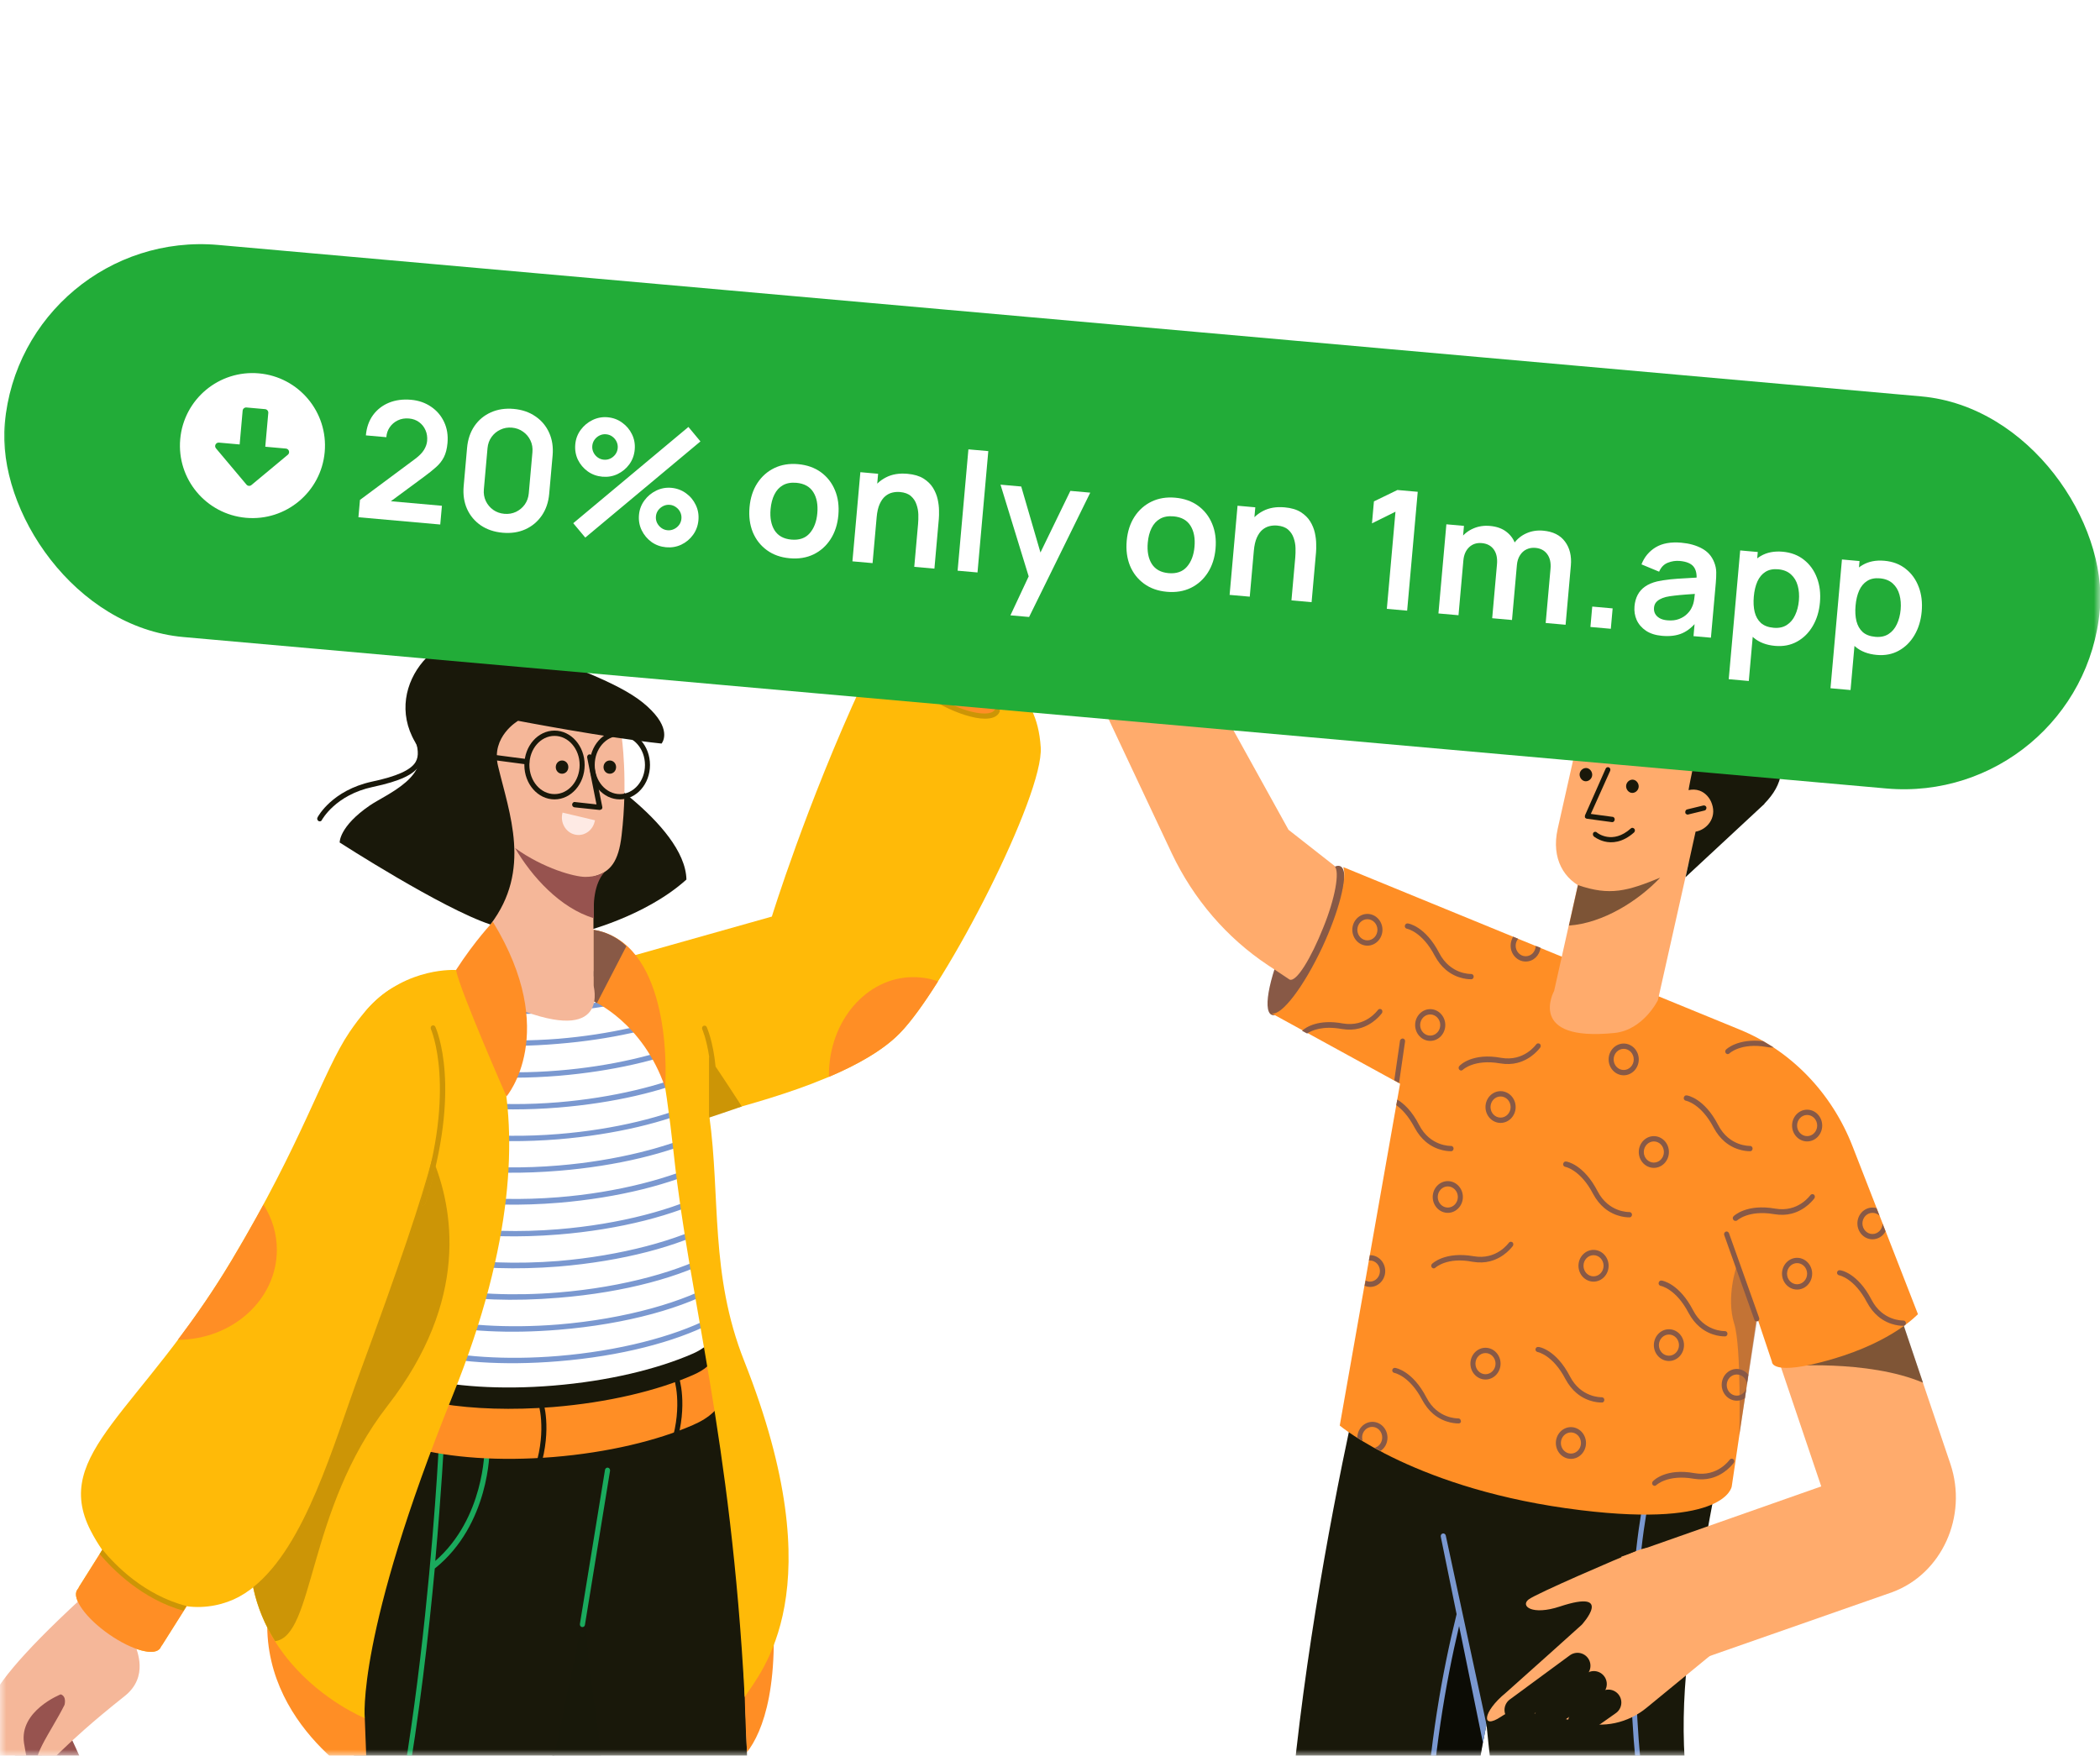 <svg width="171" height="143" viewBox="0 0 171 143" fill="none" xmlns="http://www.w3.org/2000/svg">
<mask id="mask0_10727_48057" style="mask-type:alpha" maskUnits="userSpaceOnUse" x="0" y="0" width="171" height="143">
<rect width="171" height="143" fill="#C4C4C4"/>
</mask>
<g mask="url(#mask0_10727_48057)">
<path fill-rule="evenodd" clip-rule="evenodd" d="M41.141 111.347C41.141 111.347 45.315 142.461 46.051 154.893C46.645 165.214 37.539 182.624 36.68 199.84C36.107 211.346 36.701 221.689 36.701 221.689L46.768 223.133C46.768 223.133 58.451 181.676 60.211 163.835C62.605 139.703 57.96 108.438 57.96 108.438L41.141 111.347Z" fill="#19180A"/>
<path fill-rule="evenodd" clip-rule="evenodd" d="M48.937 122.702L44.844 141.448L46.072 156.531C46.072 156.531 49.121 154.614 49.142 147.912C49.182 137.268 46.175 134.532 48.937 122.702Z" fill="#19180A" fill-opacity="0.5"/>
<path fill-rule="evenodd" clip-rule="evenodd" d="M31.135 106.758C31.135 106.758 29.601 138.13 28.066 150.498C26.797 160.754 15.523 178.272 12.413 194.346C10.551 203.956 9.344 214.816 9.344 214.816L18.961 218.263C18.961 218.263 35.391 179.285 40.343 162.133C47.054 138.906 51.74 107.253 51.74 107.253L31.135 106.758Z" fill="#19180A"/>
<path fill-rule="evenodd" clip-rule="evenodd" d="M47.63 132.352C47.61 132.458 47.528 132.522 47.426 132.522C47.405 132.522 47.405 132.522 47.385 132.522C47.282 132.501 47.201 132.394 47.221 132.267L49.266 119.711C49.286 119.605 49.388 119.519 49.511 119.541C49.613 119.562 49.695 119.668 49.675 119.796L47.63 132.352ZM35.404 127.755C34.422 138.353 32.357 154.505 28.35 163.825C16.43 191.596 12.811 215.707 12.791 215.92C12.77 216.026 12.688 216.112 12.586 216.112H12.566C12.463 216.09 12.382 215.984 12.382 215.877C12.402 215.665 16 191.511 27.982 163.655C34.238 149.057 35.751 117.604 35.751 117.285C35.751 117.157 35.853 117.072 35.956 117.072C36.078 117.072 36.16 117.179 36.16 117.285C36.16 117.391 35.956 121.392 35.444 127.138C39.452 123.648 39.452 118.072 39.452 118.03C39.452 117.902 39.533 117.817 39.656 117.817C39.758 117.817 39.861 117.902 39.861 118.03C39.881 118.115 39.881 124.18 35.404 127.755Z" fill="#1AAA5D"/>
<path fill-rule="evenodd" clip-rule="evenodd" d="M56.428 116.066C53.522 117.338 49.511 118.307 45.051 118.674C36.232 119.385 29.091 117.467 29.091 114.386C29.091 113.653 29.48 112.942 30.196 112.253C32.528 114.149 38.299 115.14 45.051 114.601C49.511 114.235 53.542 113.265 56.428 111.994C58.576 111.046 58.105 110.163 57.737 109.128C58.658 109.775 59.149 110.593 59.149 111.52C59.169 113.028 59.272 114.838 56.428 116.066Z" fill="#FF8E25"/>
<path d="M54.851 117.769C54.831 117.769 54.81 117.769 54.79 117.769C54.688 117.726 54.626 117.618 54.667 117.489C55.608 114.429 54.892 112.274 54.872 112.253C54.831 112.145 54.892 112.016 54.995 111.973C55.097 111.93 55.22 111.994 55.261 112.102C55.301 112.188 56.038 114.408 55.056 117.618C55.015 117.704 54.933 117.769 54.851 117.769Z" fill="#19180A"/>
<path d="M43.782 119.709C43.762 119.709 43.741 119.709 43.721 119.709C43.619 119.666 43.557 119.558 43.598 119.429C44.539 116.369 43.823 114.214 43.803 114.193C43.762 114.085 43.823 113.956 43.925 113.913C44.028 113.87 44.151 113.934 44.191 114.042C44.232 114.128 44.969 116.347 43.987 119.558C43.946 119.644 43.864 119.709 43.782 119.709Z" fill="#19180A"/>
<path fill-rule="evenodd" clip-rule="evenodd" d="M56.427 110.248C53.521 111.52 49.511 112.489 45.05 112.856C36.456 113.567 29.438 111.735 29.11 108.783L28.681 108.805L35.024 79.609C35.024 79.609 39.423 78.575 43.618 78.1C48.917 77.497 55.895 78.962 55.895 78.962L58.964 106.758C58.964 106.758 58.943 109.15 56.427 110.248Z" fill="white"/>
<path fill-rule="evenodd" clip-rule="evenodd" d="M45.46 107.878C50.923 107.426 55.855 106.025 58.699 104.28L58.76 104.754C55.855 106.499 51.046 107.856 45.48 108.309C37.398 108.977 30.891 107.469 29.561 104.84L29.745 104.021C30.114 106.801 37.153 108.546 45.46 107.878ZM29.295 106.391L29.705 106.348C29.705 109.279 36.928 111.153 45.46 110.442C50.371 110.033 54.831 108.869 57.758 107.382C57.798 107.533 57.86 107.663 57.901 107.792C54.954 109.3 50.514 110.464 45.46 110.873C36.395 111.627 29.295 109.645 29.295 106.391ZM58.965 106.693V106.758H58.842C58.883 106.758 58.924 106.714 58.965 106.693ZM29.971 102.858L30.093 102.297C31.689 104.56 38.073 105.874 45.46 105.271C50.76 104.84 55.548 103.504 58.433 101.845L58.494 102.319C55.568 103.978 50.882 105.271 45.48 105.702C38.053 106.327 31.955 105.12 29.971 102.858ZM30.441 100.724L30.544 100.229C32.672 102.168 38.646 103.245 45.46 102.707C50.596 102.276 55.261 101.005 58.146 99.432L58.208 99.906C55.282 101.5 50.698 102.728 45.46 103.159C38.565 103.698 32.794 102.685 30.441 100.724ZM30.932 98.505L31.035 98.031C33.49 99.733 39.117 100.638 45.46 100.121C50.453 99.712 54.975 98.505 57.88 96.975L57.942 97.449C54.995 98.958 50.535 100.143 45.46 100.552C38.994 101.069 33.531 100.207 30.932 98.505ZM31.423 96.2L31.526 95.725C34.186 97.234 39.506 97.988 45.46 97.514C50.289 97.126 54.688 95.963 57.614 94.519L57.676 94.993C54.729 96.437 50.391 97.557 45.48 97.966C39.383 98.462 34.186 97.729 31.423 96.2ZM31.935 93.873L32.037 93.42C34.84 94.756 39.874 95.402 45.48 94.928C50.166 94.54 54.443 93.442 57.369 92.062L57.43 92.537C54.504 93.916 50.269 94.971 45.501 95.359C39.731 95.833 34.8 95.23 31.935 93.873ZM32.446 91.524L32.549 91.071C35.434 92.235 40.201 92.795 45.48 92.364C50.023 91.998 54.177 90.964 57.082 89.628L57.123 90.08C54.197 91.416 50.084 92.407 45.46 92.795C40.058 93.226 35.352 92.709 32.446 91.524ZM32.958 89.132L33.06 88.68C35.966 89.714 40.488 90.188 45.46 89.779C49.859 89.412 53.911 88.421 56.796 87.15L56.857 87.624C53.952 88.895 49.962 89.843 45.46 90.21C40.365 90.619 35.904 90.166 32.958 89.132ZM33.49 86.719L33.592 86.266C36.498 87.171 40.795 87.581 45.48 87.193C49.736 86.848 53.686 85.9 56.55 84.694L56.591 85.146C53.706 86.353 49.818 87.258 45.48 87.624C40.672 88.012 36.416 87.645 33.49 86.719ZM34.002 84.284L34.104 83.832C36.989 84.629 41.04 84.952 45.46 84.607C49.593 84.263 53.399 83.379 56.264 82.216L56.305 82.668C53.461 83.81 49.675 84.672 45.46 85.017C40.938 85.405 36.907 85.103 34.002 84.284ZM34.533 81.849L34.636 81.397C37.48 82.086 41.306 82.366 45.46 82.022C49.45 81.698 53.174 80.858 55.977 79.738L56.018 80.19C53.194 81.289 49.532 82.108 45.44 82.431C41.224 82.797 37.398 82.539 34.533 81.849ZM52.13 78.359C52.54 78.402 52.928 78.466 53.276 78.51C50.964 79.156 48.304 79.608 45.46 79.845C41.716 80.147 38.298 79.996 35.597 79.479C35.904 79.415 36.334 79.328 36.846 79.221C39.342 79.587 42.309 79.673 45.46 79.415C47.834 79.242 50.084 78.854 52.13 78.359Z" fill="#7A98D0"/>
<path fill-rule="evenodd" clip-rule="evenodd" d="M80.183 50.392C82.189 51.447 83.519 52.913 83.171 53.645C82.823 54.378 80.92 54.119 78.915 53.064C76.909 52.008 75.579 50.543 75.927 49.81C76.275 49.077 78.178 49.336 80.183 50.392Z" fill="#885946"/>
<path fill-rule="evenodd" clip-rule="evenodd" d="M79.999 50.349C81.41 51.103 82.352 52.115 82.106 52.654C81.861 53.171 80.51 52.999 79.098 52.245C77.686 51.49 76.745 50.478 76.991 49.939C77.236 49.422 78.587 49.616 79.999 50.349Z" fill="#F5B799"/>
<path fill-rule="evenodd" clip-rule="evenodd" d="M60.826 142.72C60.581 138.562 60.56 133.132 60.396 130.245C60.499 124.621 62.095 123.22 62.668 128.155C63.732 137.161 62.095 141.083 60.826 142.72Z" fill="#FF8E25"/>
<path fill-rule="evenodd" clip-rule="evenodd" d="M73.287 84.135C69.501 88.035 60.068 90.125 57.756 90.879C58.677 97.516 57.797 103.786 60.6 110.853C68.028 129.599 61.91 136.214 60.641 138.218C59.495 116.8 56.181 106.178 54.871 94.047C53.398 80.494 51.393 77.886 51.393 77.886L62.851 74.654C62.851 74.654 65.654 65.562 70.217 55.693C71.916 52.03 75.026 52.332 79.016 54.185C81.185 55.197 84.418 55.865 84.745 60.864C85.011 64.743 77.052 80.278 73.287 84.135Z" fill="#FFBA08"/>
<path fill-rule="evenodd" clip-rule="evenodd" d="M60.396 90.124C59.229 90.534 58.247 90.857 57.736 91.029C57.736 88.422 57.736 86.074 57.736 86.074L57.756 86.117C57.531 84.608 57.183 83.833 57.183 83.833C57.142 83.725 57.183 83.596 57.285 83.553C57.388 83.51 57.511 83.553 57.551 83.66C57.572 83.725 58.063 84.781 58.268 86.871C58.268 86.849 60.416 90.103 60.396 90.124Z" fill="#FFBA08"/>
<path fill-rule="evenodd" clip-rule="evenodd" d="M60.396 90.124C59.229 90.534 58.247 90.857 57.736 91.029C57.736 88.422 57.736 86.074 57.736 86.074L57.756 86.117C57.531 84.608 57.183 83.833 57.183 83.833C57.142 83.725 57.183 83.596 57.285 83.553C57.388 83.51 57.511 83.553 57.551 83.66C57.572 83.725 58.063 84.781 58.268 86.871C58.268 86.849 60.416 90.103 60.396 90.124Z" fill="black" fill-opacity="0.2"/>
<path fill-rule="evenodd" clip-rule="evenodd" d="M48.324 75.731V81.549C48.324 81.549 52.334 83.272 54.155 88.551C54.319 86.504 54.36 76.701 48.324 75.731Z" fill="#FF8E25"/>
<path fill-rule="evenodd" clip-rule="evenodd" d="M48.61 81.699C48.426 81.592 48.324 81.549 48.324 81.549V75.731C49.408 75.903 50.288 76.377 51.004 77.067L48.61 81.699Z" fill="#885946"/>
<path fill-rule="evenodd" clip-rule="evenodd" d="M81.144 57.89C80.796 58.623 78.893 58.364 76.888 57.308C74.883 56.253 73.553 54.787 73.9 54.055L75.926 49.81C75.906 50.586 77.215 51.9 79.016 52.848C80.817 53.796 82.597 54.12 83.17 53.645L81.144 57.89Z" fill="#FF8E25"/>
<path fill-rule="evenodd" clip-rule="evenodd" d="M76.378 79.932C75.232 81.764 74.148 83.251 73.288 84.134C71.917 85.556 69.769 86.741 67.498 87.711C67.498 87.668 67.498 87.603 67.498 87.56C67.498 83.164 70.567 79.588 74.352 79.588C75.069 79.588 75.744 79.695 76.378 79.932Z" fill="#FF8E25"/>
<path fill-rule="evenodd" clip-rule="evenodd" d="M81.389 57.998C81.205 58.385 80.775 58.536 80.203 58.536C79.282 58.536 77.993 58.105 76.847 57.524C75.005 56.554 73.287 54.981 73.757 53.968C73.798 53.861 73.921 53.818 74.023 53.882C74.125 53.925 74.166 54.054 74.105 54.162C73.839 54.701 74.964 56.058 77.01 57.136C79.036 58.213 80.735 58.342 81.001 57.804C81.041 57.696 81.164 57.653 81.267 57.718C81.41 57.761 81.451 57.89 81.389 57.998Z" fill="#FFBA08"/>
<path fill-rule="evenodd" clip-rule="evenodd" d="M81.389 57.998C81.205 58.385 80.775 58.536 80.203 58.536C79.282 58.536 77.993 58.105 76.847 57.524C75.005 56.554 73.287 54.981 73.757 53.968C73.798 53.861 73.921 53.818 74.023 53.882C74.125 53.925 74.166 54.054 74.105 54.162C73.839 54.701 74.964 56.058 77.01 57.136C79.036 58.213 80.735 58.342 81.001 57.804C81.041 57.696 81.164 57.653 81.267 57.718C81.41 57.761 81.451 57.89 81.389 57.998Z" fill="black" fill-opacity="0.2"/>
<path fill-rule="evenodd" clip-rule="evenodd" d="M85.973 42.247C87.242 48.776 83.416 51.62 81.84 52.697C81.308 53.387 80.367 51.555 79.303 51.06C79.262 51.038 79.221 51.017 79.16 51.017C78.464 50.78 76.95 50.047 76.95 50.047C76.929 50.004 77.277 49.358 77.502 48.776C77.359 48.603 76.725 47.634 76.193 45.264C75.497 42.204 75.538 38.735 75.784 37.787C76.377 35.438 77.482 40.997 78.075 42.01C78.198 42.226 78.505 42.096 78.464 41.859L76.622 31.668C76.541 31.344 76.745 31.021 77.052 30.935C77.359 30.849 77.666 31.064 77.748 31.387L79.651 38.994C79.651 38.994 79.692 39.166 79.855 39.144C80.04 39.101 79.978 38.929 79.978 38.929L78.218 29.965C78.137 29.642 78.341 29.319 78.648 29.233C78.955 29.147 79.262 29.362 79.344 29.685L81.37 37.701C81.39 37.765 81.451 37.83 81.533 37.809C81.615 37.787 81.656 37.722 81.635 37.636L80.551 30.009C80.49 29.685 80.694 29.362 81.001 29.297C81.308 29.233 81.615 29.448 81.676 29.771L83.252 37.809C83.313 38.045 83.518 38.218 83.62 37.981C83.211 34.964 82.843 32.249 82.843 32.249C82.781 31.926 82.986 31.603 83.293 31.538C83.6 31.474 83.907 31.689 83.968 32.012L85.973 42.247Z" fill="#F5B799"/>
<path d="M81.328 50.521C81.267 50.521 81.185 50.478 81.165 50.413C81.103 50.306 81.144 50.176 81.226 50.112C81.737 49.789 82.044 49.315 82.167 48.69C82.556 46.535 80.407 43.368 80.387 43.325C80.326 43.238 80.346 43.088 80.428 43.023C80.51 42.958 80.632 42.98 80.714 43.066C80.817 43.195 83.006 46.427 82.576 48.776C82.433 49.508 82.065 50.09 81.451 50.478C81.39 50.521 81.369 50.521 81.328 50.521Z" fill="#97534F"/>
<path fill-rule="evenodd" clip-rule="evenodd" d="M79.999 50.349C81.41 51.103 82.352 52.115 82.106 52.654C81.861 53.171 80.51 52.999 79.098 52.245C77.686 51.49 76.745 50.478 76.991 49.939C77.236 49.422 78.587 49.616 79.999 50.349Z" fill="#F5B799"/>
<path fill-rule="evenodd" clip-rule="evenodd" d="M47.096 61.941C47.096 61.941 55.793 67.07 55.895 71.638C52.478 74.719 47.301 75.947 47.301 75.947L47.096 61.941Z" fill="#19180A"/>
<path fill-rule="evenodd" clip-rule="evenodd" d="M50.616 68.039C50.37 70.172 49.716 71.034 48.324 71.4V80.256C48.324 80.256 49.654 84.867 42.8 82.411C40.549 81.614 39.935 78.963 39.935 78.963V67.414C38.584 65.949 37.582 64.117 37.48 61.941C37.439 61.015 39.505 61.101 39.73 60.002C41.511 51.189 49.654 57.287 50.616 59.959C50.616 59.959 51.148 63.557 50.616 68.039Z" fill="#F5B799"/>
<path fill-rule="evenodd" clip-rule="evenodd" d="M41.942 69.074C44.275 70.754 46.812 71.422 47.651 71.422C48.531 71.422 48.961 71.164 49.227 71.034C48.367 71.969 48.285 73.626 48.367 74.79C45.605 73.971 43.272 71.358 41.942 69.074Z" fill="#97534F"/>
<path fill-rule="evenodd" clip-rule="evenodd" d="M53.87 60.562C49.369 60.088 42.187 58.709 42.187 58.709C42.187 58.709 39.977 59.98 40.55 62.372C41.471 66.251 43.312 70.862 39.936 75.3C36.008 74.007 27.659 68.621 27.659 68.621C27.659 68.621 27.598 67.328 30.114 65.604C31.424 64.699 35.394 63.169 33.798 60.433C31.056 55.736 36.069 50.392 40.55 52.03C48.489 54.917 51.354 56.123 53.032 57.847C54.73 59.571 53.87 60.562 53.87 60.562Z" fill="#19180A"/>
<path d="M26.042 66.897C26.001 66.897 25.98 66.897 25.94 66.875C25.837 66.811 25.796 66.681 25.858 66.574C25.899 66.488 27.044 64.376 30.277 63.665C32.324 63.234 33.449 62.717 33.838 62.071C34.145 61.553 34.022 60.95 33.797 60.067C33.776 59.959 33.838 59.83 33.94 59.808C34.042 59.786 34.165 59.851 34.186 59.959C34.39 60.756 34.595 61.596 34.186 62.307C33.715 63.083 32.59 63.622 30.359 64.096C27.311 64.742 26.226 66.768 26.206 66.789C26.185 66.854 26.124 66.897 26.042 66.897Z" fill="#19180A"/>
<path fill-rule="evenodd" clip-rule="evenodd" d="M48.447 66.811C48.447 66.832 48.447 66.875 48.427 66.897C48.263 67.673 47.526 68.147 46.81 67.974C46.074 67.802 45.623 67.026 45.787 66.272C45.787 66.251 45.808 66.207 45.808 66.186L48.447 66.811Z" fill="#FEEAE4"/>
<path d="M42.903 62.264L38.176 61.639C38.074 61.618 37.992 61.51 37.992 61.402C38.013 61.295 38.115 61.209 38.217 61.209L42.923 61.833C43.026 61.855 43.108 61.963 43.108 62.07C43.108 62.2 43.005 62.264 42.903 62.264Z" fill="#19180A"/>
<path d="M45.153 65.109C43.802 65.109 42.697 63.859 42.697 62.307C42.697 60.756 43.802 59.506 45.153 59.506C46.503 59.506 47.608 60.756 47.608 62.307C47.608 63.859 46.503 65.109 45.153 65.109ZM45.153 59.937C44.027 59.937 43.107 60.993 43.107 62.307C43.107 63.622 44.027 64.678 45.153 64.678C46.278 64.678 47.199 63.622 47.199 62.307C47.199 60.993 46.278 59.937 45.153 59.937Z" fill="#19180A"/>
<path d="M50.473 65.109C49.122 65.109 48.017 63.859 48.017 62.307C48.017 60.756 49.122 59.506 50.473 59.506C51.823 59.506 52.928 60.756 52.928 62.307C52.928 63.859 51.823 65.109 50.473 65.109ZM50.473 59.937C49.347 59.937 48.427 60.993 48.427 62.307C48.427 63.622 49.347 64.678 50.473 64.678C51.598 64.678 52.519 63.622 52.519 62.307C52.519 60.993 51.598 59.937 50.473 59.937Z" fill="#19180A"/>
<path d="M48.837 65.971C48.817 65.971 48.817 65.949 48.837 65.971L46.771 65.755C46.668 65.734 46.586 65.647 46.586 65.518C46.607 65.41 46.689 65.303 46.812 65.324L48.571 65.518L47.814 61.704C47.794 61.597 47.855 61.467 47.978 61.446C48.08 61.424 48.203 61.489 48.223 61.618L49.042 65.712C49.062 65.777 49.042 65.841 49.001 65.906C48.94 65.928 48.878 65.971 48.837 65.971Z" fill="#19180A"/>
<path fill-rule="evenodd" clip-rule="evenodd" d="M45.767 61.941C46.054 61.941 46.279 62.178 46.279 62.48C46.279 62.782 46.054 63.019 45.767 63.019C45.481 63.019 45.256 62.782 45.256 62.48C45.256 62.178 45.481 61.941 45.767 61.941Z" fill="#19180A"/>
<path fill-rule="evenodd" clip-rule="evenodd" d="M49.655 61.941C49.942 61.941 50.167 62.178 50.167 62.48C50.167 62.782 49.942 63.019 49.655 63.019C49.369 63.019 49.144 62.782 49.144 62.48C49.144 62.178 49.369 61.941 49.655 61.941Z" fill="#19180A"/>
<path fill-rule="evenodd" clip-rule="evenodd" d="M29.703 139.941L29.908 145.328C29.908 145.328 20.393 140.092 21.928 130.245C23.463 120.398 29.703 139.941 29.703 139.941Z" fill="#FF8E25"/>
<path fill-rule="evenodd" clip-rule="evenodd" d="M29.253 111.887C26.962 118.136 24.506 127.315 19.473 130.051C18.327 130.676 16.772 131.042 15.196 130.827L13.17 134.037L13.129 133.994C13.109 134.081 13.088 134.167 13.048 134.231C12.618 134.921 10.756 134.425 8.873 133.111C7.011 131.818 5.845 130.202 6.275 129.513C6.316 129.448 6.377 129.383 6.438 129.34L6.398 129.297L8.321 126.237C7.994 125.763 7.666 125.225 7.38 124.665C4.147 118.351 11.452 115.055 18.838 102.687C24.67 92.948 26.286 87.281 28.455 84.07C32.016 78.813 34.328 80.149 34.328 80.149C34.983 93.292 40.425 81.571 29.253 111.887Z" fill="#FFBA08"/>
<path fill-rule="evenodd" clip-rule="evenodd" d="M2.796 141.018C3.533 143.561 3.901 144.337 4.576 146.534C4.74 147.073 4.801 147.525 4.801 147.892C4.801 148.301 4.269 148.452 4.085 148.086C2.653 145.392 -0.171 140.587 -0.171 140.587C-0.109 140.437 0.177 139.898 0.239 139.725C0.627 139.575 0.423 138.734 0.852 138.691C1.528 138.627 2.162 138.713 2.776 138.928C2.571 139.445 2.53 140.113 2.796 141.018Z" fill="#97534F"/>
<path fill-rule="evenodd" clip-rule="evenodd" d="M4.432 136.71C5.394 136.71 6.172 137.528 6.172 138.541C6.172 139.554 5.394 140.372 4.432 140.372C3.471 140.372 2.693 139.554 2.693 138.541C2.693 137.528 3.471 136.71 4.432 136.71Z" fill="#97534F"/>
<path fill-rule="evenodd" clip-rule="evenodd" d="M3.86 139.661C4.597 142.203 4.965 142.979 5.641 145.177C5.804 145.716 5.866 146.146 5.866 146.513C5.866 146.944 5.334 147.073 5.149 146.707C3.635 143.841 0.484 138.152 0.484 138.152C0.546 138.002 0.607 137.829 0.668 137.635C1.057 137.485 1.487 137.355 1.916 137.312C2.592 137.248 3.226 137.334 3.84 137.549C3.656 138.088 3.615 138.756 3.86 139.661Z" fill="#97534F"/>
<path fill-rule="evenodd" clip-rule="evenodd" d="M4.433 138.454C5.435 140.911 5.865 141.622 6.786 143.733C7.011 144.25 7.113 144.681 7.154 145.026C7.195 145.435 6.683 145.651 6.458 145.306C4.658 142.634 0.934 137.355 0.934 137.355C0.975 137.183 1.015 137.011 1.077 136.817C1.445 136.623 1.854 136.45 2.284 136.364C2.939 136.213 3.594 136.235 4.228 136.364C4.044 136.924 4.085 137.592 4.433 138.454Z" fill="#97534F"/>
<path fill-rule="evenodd" clip-rule="evenodd" d="M10.142 138.153C4.761 142.419 4.003 143.884 3.451 143.841C2.08 143.755 4.188 141.019 5.252 138.864C5.252 138.864 5.456 138.175 4.945 138.002C4.945 138.002 1.548 139.338 1.957 141.988C2.387 144.617 2.755 145.393 3.246 147.655C3.369 148.194 3.39 148.646 3.349 149.013C3.328 149.422 2.776 149.53 2.612 149.142C1.875 147.375 0.77 144.876 -0.396 142.096C-1.317 139.92 -3.383 139.08 8.751 128.263C9.18 127.875 11.042 130.03 11.574 130.094C11.554 130.568 11.554 131.043 11.656 131.452C11.677 131.495 11.697 131.56 11.717 131.603C12.004 132.4 13.109 131.969 13.109 131.969C12.515 131.797 11.881 132.702 11.063 134.102C11.063 134.339 12.188 136.537 10.142 138.153Z" fill="#F5B799"/>
<path fill-rule="evenodd" clip-rule="evenodd" d="M37.131 79.007C37.131 79.007 47.055 88.423 36.865 113.655C28.987 133.155 29.703 139.942 29.703 139.942C29.703 139.942 16.239 134.512 21.518 119.688C28.414 100.274 26.02 86.269 30.112 81.959C33.202 78.727 37.131 79.007 37.131 79.007Z" fill="#FFBA08"/>
<path fill-rule="evenodd" clip-rule="evenodd" d="M31.545 114.515C24.976 122.983 25.611 133.261 22.398 133.671C21.621 132.421 20.966 130.956 20.618 129.275C24.895 125.871 27.145 117.64 29.273 111.887C32.547 102.988 34.327 97.709 35.207 94.326C36.926 98.442 38.256 105.875 31.545 114.515Z" fill="#FFBA08"/>
<path fill-rule="evenodd" clip-rule="evenodd" d="M31.545 114.515C24.976 122.983 25.611 133.261 22.398 133.671C21.621 132.421 20.966 130.956 20.618 129.275C24.895 125.871 27.145 117.64 29.273 111.887C32.547 102.988 34.327 97.709 35.207 94.326C36.926 98.442 38.256 105.875 31.545 114.515Z" fill="black" fill-opacity="0.2"/>
<path fill-rule="evenodd" clip-rule="evenodd" d="M34.43 98.183C34.41 98.183 34.389 98.183 34.369 98.161C34.267 98.118 34.205 98.01 34.246 97.881C37.193 88.616 35.105 83.854 35.085 83.811C35.044 83.703 35.085 83.574 35.187 83.531C35.29 83.488 35.412 83.531 35.453 83.639C35.535 83.833 37.663 88.573 34.635 98.032C34.614 98.118 34.533 98.183 34.43 98.183Z" fill="#FFBA08"/>
<path fill-rule="evenodd" clip-rule="evenodd" d="M34.43 98.183C34.41 98.183 34.389 98.183 34.369 98.161C34.267 98.118 34.205 98.01 34.246 97.881C37.193 88.616 35.105 83.854 35.085 83.811C35.044 83.703 35.085 83.574 35.187 83.531C35.29 83.488 35.412 83.531 35.453 83.639C35.535 83.833 37.663 88.573 34.635 98.032C34.614 98.118 34.533 98.183 34.43 98.183Z" fill="black" fill-opacity="0.2"/>
<path fill-rule="evenodd" clip-rule="evenodd" d="M8.341 126.237C10.285 129.038 12.802 130.503 15.196 130.826L13.17 134.037C13.17 134.037 13.088 134.166 13.048 134.231C12.618 134.92 10.756 134.425 8.873 133.11C7.011 131.817 5.845 130.201 6.275 129.512C6.316 129.447 6.398 129.318 6.398 129.318L8.341 126.237Z" fill="#FF8E25"/>
<path fill-rule="evenodd" clip-rule="evenodd" d="M22.543 101.802C22.543 105.832 18.942 109.107 14.481 109.128C15.873 107.275 17.366 105.164 18.86 102.664C19.842 101.027 20.681 99.519 21.459 98.118C22.154 99.217 22.543 100.467 22.543 101.802Z" fill="#FF8E25"/>
<path fill-rule="evenodd" clip-rule="evenodd" d="M8.117 126.581L8.342 126.215C9.365 127.465 11.738 129.921 15.176 130.805L14.93 131.192C11.575 130.244 9.221 127.874 8.117 126.581Z" fill="#FFBA08"/>
<path fill-rule="evenodd" clip-rule="evenodd" d="M8.117 126.581L8.342 126.215C9.365 127.465 11.738 129.921 15.176 130.805L14.93 131.192C11.575 130.244 9.221 127.874 8.117 126.581Z" fill="black" fill-opacity="0.2"/>
<path fill-rule="evenodd" clip-rule="evenodd" d="M40.137 75.085C40.137 75.085 38.705 76.572 37.13 79.007C37.498 80.795 41.242 89.306 41.242 89.306C41.242 89.306 45.662 84.135 40.137 75.085Z" fill="#FF8E25"/>
<path fill-rule="evenodd" clip-rule="evenodd" d="M129.558 114.515C123.255 134.726 118.979 137.398 119.531 162.78C120.043 167.456 123.787 177.044 124.851 180.449C126.959 187.214 127.205 190.533 126.079 194.454C124.913 198.548 127.082 201.543 127.921 204.797C128.903 208.632 127.921 213.243 122.601 215.57C122.478 215.635 122.355 215.656 122.232 215.699C121.209 216.173 119.163 216.54 116.831 216.626C113.618 216.755 110.958 216.303 110.651 215.613C110.631 215.57 110.61 215.527 110.61 215.484C110.61 215.462 110.61 215.441 110.61 215.441C110.16 212.618 104.287 176.075 104.472 158.837C104.738 134.575 112.472 105.228 112.472 105.228L129.148 108.999C129.148 108.999 131.481 106.37 129.558 114.515Z" fill="#19180A"/>
<path fill-rule="evenodd" clip-rule="evenodd" d="M118.917 131.752L120.758 141.018C120.758 141.018 120.779 141.211 120.82 141.535C119.981 145.822 119.51 150.843 119.469 157.738C117.259 156.467 115.991 150.757 116.441 146.189C117.71 133.907 118.917 131.752 118.917 131.752Z" fill="black" fill-opacity="0.5"/>
<path fill-rule="evenodd" clip-rule="evenodd" d="M118.609 131.472L117.32 125.159C117.299 125.051 117.361 124.922 117.483 124.901C117.586 124.879 117.708 124.944 117.729 125.073L121.044 140.479C120.982 140.824 120.819 141.599 120.757 141.966L118.813 132.442C116.603 141.75 114.762 156.144 117.974 173.403C122.046 195.337 122.067 209.364 121.698 215.872C121.576 215.915 121.432 215.936 121.289 215.979C121.657 209.558 121.678 195.531 117.586 173.489C114.25 155.605 116.296 140.781 118.609 131.472Z" fill="#7A98D0"/>
<path fill-rule="evenodd" clip-rule="evenodd" d="M153.865 206.326C153.824 206.369 153.783 206.391 153.742 206.434C153.108 207.296 151.225 208.588 148.872 209.73C145.803 211.217 143.061 211.864 142.734 211.217L142.652 211.26C142.652 211.26 126.098 177.044 123.418 159.332C119.203 131.451 119.121 109.128 119.121 109.128L142.099 107.296C142.099 107.296 141.383 107.404 140.708 115.743C136.309 139.121 135.49 141.319 140.728 162.004C141.813 167.003 146.212 172.088 147.767 175.277C150.877 181.612 151.757 183.486 151.45 186.697C151.041 190.963 153.169 191.545 155.072 194.26C157.343 197.449 158.019 202.103 153.865 206.326Z" fill="#19180A"/>
<path fill-rule="evenodd" clip-rule="evenodd" d="M151.041 208.503C149.732 201.134 146.744 188.766 139.951 171.636C134.324 157.394 132.953 144.746 132.789 136.666C132.626 127.896 133.792 122.402 133.813 122.337C133.833 122.229 133.956 122.143 134.058 122.186C134.16 122.208 134.242 122.337 134.222 122.445C134.201 122.509 133.035 127.939 133.199 136.687C133.362 144.746 134.713 157.329 140.319 171.486C147.051 188.508 150.059 200.832 151.389 208.266C151.287 208.352 151.164 208.439 151.041 208.503Z" fill="#7A98D0"/>
<path fill-rule="evenodd" clip-rule="evenodd" d="M135.226 136.278L132.014 126.797L148.301 121.066L139.912 96.244L149.795 92.559L158.818 119.234C160.251 123.501 158.123 128.198 154.071 129.685L135.226 136.278Z" fill="#FFAB6C"/>
<path fill-rule="evenodd" clip-rule="evenodd" d="M156.587 112.619C152.065 110.701 145.333 111.283 145.333 111.283L154.255 105.681L156.587 112.619Z" fill="black" fill-opacity="0.5"/>
<path fill-rule="evenodd" clip-rule="evenodd" d="M122.621 137.872C124.279 136.407 128.801 132.334 128.801 132.334C128.801 132.334 131.522 129.361 127.021 130.848C124.749 131.602 123.767 130.805 124.483 130.266C125.2 129.749 131.604 126.991 133.302 126.301C135.021 125.612 136.454 126.452 136.454 126.452C136.454 126.452 141.589 132.938 140.403 133.907C137.865 135.997 135.656 137.807 134.1 139.079C132.566 140.35 130.561 140.781 128.678 140.242L123.235 139.229C122.908 139.423 122.499 139.639 122.212 139.833C120.596 140.91 120.698 139.445 122.621 137.872Z" fill="#FFAB6C"/>
<path d="M123.564 139.272L128.454 135.674" stroke="#19180A" stroke-width="2.109" stroke-miterlimit="10" stroke-linecap="round" stroke-linejoin="round"/>
<path d="M126.06 139.748L129.784 137.162" stroke="#19180A" stroke-width="2.109" stroke-miterlimit="10" stroke-linecap="round" stroke-linejoin="round"/>
<path d="M128.739 140.242L130.969 138.67" stroke="#19180A" stroke-width="2.109" stroke-miterlimit="10" stroke-linecap="round" stroke-linejoin="round"/>
<path fill-rule="evenodd" clip-rule="evenodd" d="M109.155 70.56C109.912 70.948 109.257 73.964 107.702 77.304C106.147 80.644 104.285 83.035 103.528 82.648C102.771 82.26 103.426 79.243 104.981 75.903C106.536 72.564 108.398 70.172 109.155 70.56Z" fill="#885946"/>
<path fill-rule="evenodd" clip-rule="evenodd" d="M149.199 110.701C144.186 112.167 144.288 110.917 144.288 110.917L143.06 107.254L141.014 121.065C141.014 121.065 140.584 124.448 128.737 123.005C115.376 121.389 109.094 116.11 109.094 116.11L114.005 88.271L103.549 82.54C104.347 82.755 106.147 80.406 107.682 77.131C109.032 74.222 109.708 71.551 109.38 70.624L141.648 83.854C145.823 85.556 149.158 89.004 150.856 93.378L156.176 107.038C156.156 107.038 154.212 109.236 149.199 110.701Z" fill="#FF8E25"/>
<path fill-rule="evenodd" clip-rule="evenodd" d="M152.391 105.853C153.291 107.598 154.928 107.555 154.989 107.555C155.091 107.555 155.194 107.641 155.194 107.77C155.194 107.878 155.112 107.986 155.01 107.986C154.948 107.986 153.884 108.029 152.923 107.21C152.595 106.93 152.288 106.564 152.022 106.068C150.999 104.108 149.771 103.87 149.751 103.87C149.649 103.849 149.567 103.741 149.587 103.633C149.608 103.526 149.71 103.44 149.812 103.461C149.874 103.44 151.265 103.677 152.391 105.853ZM148.38 91.675C148.38 92.386 147.828 92.968 147.152 92.968C146.477 92.968 145.925 92.386 145.925 91.675C145.925 90.964 146.477 90.382 147.152 90.382C147.828 90.382 148.38 90.964 148.38 91.675ZM147.152 90.813C146.702 90.813 146.334 91.201 146.334 91.675C146.334 92.149 146.702 92.537 147.152 92.537C147.603 92.537 147.971 92.149 147.971 91.675C147.971 91.201 147.603 90.813 147.152 90.813ZM111.344 77.023C110.669 77.023 110.117 76.441 110.117 75.73C110.117 75.019 110.669 74.437 111.344 74.437C112.02 74.437 112.572 75.019 112.572 75.73C112.572 76.441 112.02 77.023 111.344 77.023ZM111.344 74.868C110.894 74.868 110.526 75.256 110.526 75.73C110.526 76.204 110.894 76.592 111.344 76.592C111.795 76.592 112.163 76.204 112.163 75.73C112.163 75.256 111.795 74.868 111.344 74.868ZM109.339 83.358C111.201 83.681 112.163 82.302 112.204 82.259C112.265 82.173 112.388 82.151 112.49 82.216C112.572 82.281 112.593 82.41 112.531 82.517C112.49 82.561 111.856 83.466 110.669 83.767C110.26 83.875 109.789 83.897 109.257 83.81C107.723 83.53 106.822 83.918 106.434 84.177L106.024 83.961C106.331 83.659 107.375 82.992 109.339 83.358ZM111.549 104.388C111.999 104.388 112.367 104 112.367 103.526C112.367 103.052 111.999 102.664 111.549 102.664C111.529 102.664 111.488 102.664 111.467 102.664L111.549 102.233C111.549 102.233 111.549 102.233 111.569 102.233C112.245 102.233 112.797 102.815 112.797 103.526C112.797 104.237 112.245 104.819 111.569 104.819C111.406 104.819 111.263 104.775 111.119 104.732L111.201 104.301C111.283 104.345 111.426 104.388 111.549 104.388ZM126.691 117.531C126.691 116.82 127.243 116.238 127.918 116.238C128.594 116.238 129.146 116.82 129.146 117.531C129.146 118.242 128.594 118.824 127.918 118.824C127.243 118.824 126.691 118.242 126.691 117.531ZM128.737 117.531C128.737 117.057 128.369 116.669 127.918 116.669C127.468 116.669 127.1 117.057 127.1 117.531C127.1 118.005 127.468 118.393 127.918 118.393C128.369 118.393 128.737 118.005 128.737 117.531ZM132.215 84.995C132.891 84.995 133.443 85.577 133.443 86.288C133.443 86.999 132.891 87.581 132.215 87.581C131.54 87.581 130.988 86.999 130.988 86.288C130.988 85.577 131.54 84.995 132.215 84.995ZM132.215 87.15C132.665 87.15 133.034 86.762 133.034 86.288C133.034 85.814 132.665 85.426 132.215 85.426C131.765 85.426 131.397 85.814 131.397 86.288C131.397 86.762 131.765 87.15 132.215 87.15ZM127.53 94.605C127.591 94.605 128.962 94.842 130.087 97.019C130.988 98.764 132.625 98.721 132.686 98.721C132.788 98.721 132.891 98.807 132.891 98.936C132.891 99.044 132.809 99.152 132.706 99.152C132.645 99.152 131.581 99.195 130.619 98.376C130.292 98.096 129.985 97.73 129.719 97.234C128.696 95.273 127.468 95.036 127.448 95.036C127.345 95.015 127.264 94.907 127.284 94.799C127.305 94.67 127.407 94.584 127.53 94.605ZM128.532 103.095C128.532 102.384 129.085 101.802 129.76 101.802C130.435 101.802 130.988 102.384 130.988 103.095C130.988 103.806 130.435 104.388 129.76 104.388C129.085 104.388 128.532 103.806 128.532 103.095ZM130.578 103.095C130.578 102.621 130.21 102.233 129.76 102.233C129.31 102.233 128.941 102.621 128.941 103.095C128.941 103.569 129.31 103.957 129.76 103.957C130.21 103.957 130.578 103.569 130.578 103.095ZM127.837 112.101C128.737 113.847 130.374 113.804 130.435 113.804C130.537 113.804 130.64 113.89 130.64 114.019C130.64 114.127 130.558 114.235 130.456 114.235C130.394 114.235 129.33 114.278 128.369 113.459C128.041 113.179 127.734 112.812 127.468 112.317C126.445 110.356 125.217 110.119 125.197 110.119C125.095 110.098 125.013 109.99 125.033 109.882C125.054 109.774 125.156 109.688 125.258 109.71C125.32 109.688 126.711 109.925 127.837 112.101ZM122.23 86.159C124.092 86.482 125.054 85.103 125.095 85.06C125.156 84.974 125.279 84.952 125.381 85.017C125.463 85.082 125.483 85.211 125.422 85.319C125.381 85.362 124.747 86.267 123.56 86.568C123.151 86.676 122.68 86.698 122.148 86.611C120.041 86.245 119.12 87.129 119.12 87.129C119.038 87.215 118.915 87.215 118.833 87.129C118.752 87.042 118.752 86.913 118.833 86.827C118.895 86.741 119.918 85.728 122.23 86.159ZM114.639 75.213C114.7 75.213 116.071 75.45 117.196 77.626C118.097 79.372 119.734 79.329 119.795 79.329C119.897 79.329 120 79.415 120 79.544C120 79.652 119.918 79.76 119.816 79.76C119.754 79.76 118.69 79.803 117.728 78.984C117.401 78.704 117.094 78.337 116.828 77.842C115.805 75.881 114.577 75.644 114.557 75.644C114.455 75.623 114.373 75.515 114.393 75.407C114.414 75.278 114.516 75.192 114.639 75.213ZM115.232 83.487C115.232 82.776 115.785 82.194 116.46 82.194C117.135 82.194 117.688 82.776 117.688 83.487C117.688 84.198 117.135 84.78 116.46 84.78C115.785 84.78 115.232 84.198 115.232 83.487ZM117.278 83.487C117.278 83.013 116.91 82.625 116.46 82.625C116.01 82.625 115.641 83.013 115.641 83.487C115.641 83.961 116.01 84.349 116.46 84.349C116.91 84.349 117.278 83.961 117.278 83.487ZM115.56 91.632C116.46 93.377 118.097 93.334 118.158 93.334C118.26 93.334 118.363 93.42 118.363 93.549C118.363 93.657 118.281 93.765 118.179 93.765C118.117 93.765 117.053 93.808 116.092 92.989C115.764 92.709 115.457 92.343 115.191 91.847C114.68 90.878 114.127 90.317 113.697 90.016L113.779 89.563C114.291 89.865 114.966 90.468 115.56 91.632ZM118.792 115.937C118.731 115.937 117.667 115.98 116.705 115.161C116.378 114.881 116.071 114.515 115.805 114.019C114.782 112.058 113.554 111.821 113.534 111.821C113.431 111.8 113.35 111.692 113.37 111.584C113.391 111.477 113.493 111.39 113.595 111.412C113.657 111.412 115.027 111.649 116.153 113.825C117.053 115.57 118.69 115.527 118.752 115.527C118.854 115.527 118.956 115.614 118.956 115.743C118.997 115.829 118.895 115.937 118.792 115.937ZM117.892 98.785C117.217 98.785 116.664 98.204 116.664 97.493C116.664 96.782 117.217 96.2 117.892 96.2C118.567 96.2 119.12 96.782 119.12 97.493C119.12 98.204 118.567 98.785 117.892 98.785ZM117.892 96.631C117.442 96.631 117.074 97.019 117.074 97.493C117.074 97.967 117.442 98.355 117.892 98.355C118.342 98.355 118.711 97.967 118.711 97.493C118.711 97.019 118.342 96.631 117.892 96.631ZM122.189 91.46C121.514 91.46 120.961 90.878 120.961 90.167C120.961 89.456 121.514 88.874 122.189 88.874C122.864 88.874 123.417 89.456 123.417 90.167C123.417 90.878 122.864 91.46 122.189 91.46ZM122.189 89.305C121.739 89.305 121.371 89.693 121.371 90.167C121.371 90.641 121.739 91.028 122.189 91.028C122.639 91.028 123.008 90.641 123.008 90.167C123.008 89.693 122.639 89.305 122.189 89.305ZM120.961 109.774C121.637 109.774 122.189 110.356 122.189 111.067C122.189 111.778 121.637 112.36 120.961 112.36C120.286 112.36 119.734 111.778 119.734 111.067C119.734 110.356 120.286 109.774 120.961 109.774ZM120.961 111.929C121.412 111.929 121.78 111.541 121.78 111.067C121.78 110.593 121.412 110.205 120.961 110.205C120.511 110.205 120.143 110.593 120.143 111.067C120.143 111.541 120.511 111.929 120.961 111.929ZM116.89 103.246C116.808 103.332 116.685 103.332 116.603 103.246C116.521 103.159 116.521 103.03 116.603 102.944C116.644 102.901 117.667 101.91 120 102.319C121.862 102.642 122.823 101.263 122.864 101.22C122.926 101.134 123.048 101.112 123.151 101.177C123.233 101.242 123.253 101.371 123.192 101.479C123.151 101.522 122.516 102.427 121.33 102.729C120.92 102.836 120.45 102.858 119.918 102.772C117.831 102.362 116.89 103.246 116.89 103.246ZM133.443 93.83C133.443 93.119 133.995 92.537 134.671 92.537C135.346 92.537 135.898 93.119 135.898 93.83C135.898 94.541 135.346 95.122 134.671 95.122C133.995 95.122 133.443 94.541 133.443 93.83ZM134.671 94.692C135.121 94.692 135.489 94.304 135.489 93.83C135.489 93.356 135.121 92.968 134.671 92.968C134.221 92.968 133.852 93.356 133.852 93.83C133.852 94.304 134.221 94.692 134.671 94.692ZM137.351 89.219C137.413 89.219 138.784 89.456 139.909 91.632C140.809 93.377 142.446 93.334 142.508 93.334C142.61 93.334 142.712 93.42 142.712 93.549C142.712 93.657 142.63 93.765 142.528 93.765C142.467 93.765 141.403 93.808 140.441 92.989C140.114 92.709 139.807 92.343 139.541 91.847C138.518 89.887 137.29 89.65 137.269 89.65C137.167 89.628 137.085 89.52 137.106 89.412C137.126 89.283 137.228 89.197 137.351 89.219ZM137.126 109.559C137.126 110.27 136.574 110.852 135.898 110.852C135.223 110.852 134.671 110.27 134.671 109.559C134.671 108.848 135.223 108.266 135.898 108.266C136.574 108.266 137.126 108.848 137.126 109.559ZM135.08 109.559C135.08 110.033 135.448 110.421 135.898 110.421C136.349 110.421 136.717 110.033 136.717 109.559C136.717 109.085 136.349 108.697 135.898 108.697C135.448 108.697 135.08 109.085 135.08 109.559ZM135.305 104.301C135.366 104.301 136.737 104.538 137.863 106.715C138.763 108.46 140.4 108.417 140.461 108.417C140.564 108.417 140.666 108.503 140.666 108.632C140.666 108.74 140.584 108.848 140.482 108.848C140.42 108.848 139.356 108.891 138.395 108.072C138.067 107.792 137.76 107.426 137.494 106.93C136.471 104.969 135.244 104.732 135.223 104.732C135.121 104.711 135.039 104.603 135.059 104.495C135.08 104.366 135.182 104.28 135.305 104.301ZM146.334 102.448C147.009 102.448 147.562 103.03 147.562 103.741C147.562 104.452 147.009 105.034 146.334 105.034C145.659 105.034 145.106 104.452 145.106 103.741C145.106 103.03 145.659 102.448 146.334 102.448ZM146.334 104.603C146.784 104.603 147.152 104.215 147.152 103.741C147.152 103.267 146.784 102.879 146.334 102.879C145.884 102.879 145.515 103.267 145.515 103.741C145.515 104.215 145.884 104.603 146.334 104.603ZM141.157 99.367C141.075 99.281 141.075 99.152 141.157 99.066C141.198 99.022 142.221 98.031 144.554 98.441C146.416 98.764 147.377 97.385 147.418 97.342C147.48 97.256 147.603 97.234 147.705 97.299C147.787 97.363 147.807 97.493 147.746 97.6C147.705 97.643 147.07 98.548 145.884 98.85C145.474 98.958 145.004 98.979 144.472 98.893C142.364 98.527 141.444 99.41 141.444 99.41C141.362 99.453 141.218 99.453 141.157 99.367ZM140.195 112.791C140.195 112.08 140.748 111.498 141.423 111.498C141.791 111.498 142.139 111.692 142.364 111.972L142.242 112.791C142.242 112.317 141.873 111.951 141.423 111.951C140.973 111.951 140.605 112.338 140.605 112.812C140.605 113.286 140.973 113.674 141.423 113.674C141.791 113.674 142.098 113.416 142.201 113.071L142.078 113.89C141.894 114.019 141.669 114.084 141.423 114.084C140.748 114.084 140.195 113.502 140.195 112.791ZM137.986 119.988C139.848 120.311 140.809 118.932 140.85 118.889C140.912 118.802 141.034 118.781 141.137 118.846C141.218 118.91 141.239 119.039 141.178 119.147C141.137 119.19 140.502 120.095 139.316 120.397C138.906 120.505 138.436 120.526 137.904 120.44C135.796 120.074 134.875 120.957 134.875 120.957C134.793 121.043 134.671 121.043 134.589 120.957C134.507 120.871 134.507 120.742 134.589 120.656C134.65 120.569 135.673 119.557 137.986 119.988ZM110.526 117.1C110.526 116.389 111.078 115.807 111.754 115.807C112.429 115.807 112.981 116.389 112.981 117.1C112.981 117.553 112.756 117.962 112.408 118.178C112.245 118.091 112.101 118.005 111.938 117.919C112.286 117.833 112.552 117.488 112.552 117.079C112.552 116.605 112.183 116.217 111.733 116.217C111.283 116.217 110.915 116.605 110.915 117.079C110.915 117.165 110.935 117.273 110.956 117.359C110.812 117.273 110.669 117.186 110.526 117.1ZM124.235 78.316C123.56 78.316 123.008 77.734 123.008 77.023C123.008 76.764 123.089 76.506 123.212 76.29L123.621 76.463C123.499 76.614 123.417 76.808 123.417 77.023C123.417 77.497 123.785 77.885 124.235 77.885C124.685 77.885 125.033 77.519 125.054 77.045L125.442 77.195C125.361 77.842 124.849 78.316 124.235 78.316ZM143.858 85.275C141.75 84.909 140.83 85.793 140.83 85.793C140.748 85.879 140.625 85.879 140.543 85.793C140.461 85.707 140.461 85.577 140.543 85.491C140.584 85.448 141.505 84.564 143.572 84.802C143.858 84.974 144.144 85.146 144.431 85.319C144.247 85.319 144.063 85.319 143.858 85.275ZM152.472 100.94C151.797 100.94 151.245 100.358 151.245 99.647C151.245 98.936 151.797 98.355 152.472 98.355C152.595 98.355 152.697 98.376 152.8 98.398L153.045 99.022C152.902 98.872 152.697 98.785 152.472 98.785C152.022 98.785 151.654 99.173 151.654 99.647C151.654 100.121 152.022 100.509 152.472 100.509C152.923 100.509 153.291 100.121 153.291 99.669L153.536 100.294C153.332 100.682 152.923 100.94 152.472 100.94Z" fill="#885946"/>
<path d="M143.041 107.62C142.959 107.62 142.877 107.577 142.856 107.491L140.401 100.596C140.36 100.488 140.422 100.359 140.524 100.316C140.626 100.273 140.749 100.337 140.79 100.445L143.245 107.34C143.286 107.448 143.225 107.577 143.122 107.62C143.081 107.62 143.061 107.62 143.041 107.62Z" fill="#885946"/>
<path fill-rule="evenodd" clip-rule="evenodd" d="M114.25 84.586C114.352 84.608 114.434 84.715 114.413 84.823L113.922 88.206L113.534 87.99L114.004 84.737C114.045 84.651 114.147 84.564 114.25 84.586Z" fill="#885946"/>
<path fill-rule="evenodd" clip-rule="evenodd" d="M143.06 107.62L141.423 103.095C141.423 103.095 140.523 105.637 141.219 107.835C141.812 109.731 141.628 116.885 141.628 116.885L143.06 107.62Z" fill="#885946" fill-opacity="0.5"/>
<path fill-rule="evenodd" clip-rule="evenodd" d="M107.766 75.515C106.763 78.036 105.556 80.04 105.003 79.781L103.223 78.597C99.888 76.377 97.187 73.231 95.427 69.525C95.427 69.525 90.742 59.571 88.614 55.046C92.01 53.775 92.951 52.654 96.205 51.835C98.926 56.748 104.922 67.586 104.922 67.586L108.686 70.538V70.559C109.096 71.012 108.727 73.145 107.766 75.515Z" fill="#FFAB6C"/>
<path fill-rule="evenodd" clip-rule="evenodd" d="M93.033 55.175C91.212 55.972 89.513 56.317 88.715 56.101L87.488 53.494C88.224 53.796 90.004 53.451 91.928 52.611C93.974 51.727 95.365 50.434 95.57 49.659L96.859 52.201C96.839 52.955 95.181 54.248 93.033 55.175Z" fill="#FF8E25"/>
<path fill-rule="evenodd" clip-rule="evenodd" d="M91.029 50.457C93.279 49.423 95.305 49.056 95.551 49.681C95.796 50.285 94.18 51.62 91.929 52.655C89.678 53.689 87.653 54.055 87.407 53.43C87.182 52.827 88.798 51.513 91.029 50.457Z" fill="#19180A"/>
<path fill-rule="evenodd" clip-rule="evenodd" d="M91.478 52.093C89.657 52.934 87.999 53.257 87.611 52.869L86.628 50.801C84.582 48.926 83.743 46.319 83.764 44.1C83.784 40.954 84.603 37.614 85.053 36.752C86.137 34.641 85.974 40.286 86.322 41.406C86.403 41.643 86.71 41.6 86.731 41.342L87.242 30.999C87.242 30.654 87.508 30.396 87.815 30.396C88.122 30.396 88.388 30.676 88.388 30.999L88.531 38.842C88.531 38.842 88.531 39.014 88.716 39.036C88.9 39.058 88.879 38.864 88.879 38.864L89.186 29.728C89.186 29.383 89.452 29.125 89.759 29.125C90.066 29.125 90.332 29.405 90.332 29.728L90.496 38.002C90.496 38.088 90.557 38.131 90.618 38.153C90.7 38.153 90.762 38.109 90.762 38.023L91.437 30.353C91.457 30.008 91.723 29.749 92.03 29.771C92.337 29.792 92.583 30.073 92.583 30.396L92.296 38.584C92.296 38.821 92.46 39.036 92.624 38.842C92.91 35.804 93.156 33.089 93.156 33.089C93.176 32.744 93.442 32.486 93.749 32.507C94.056 32.529 94.302 32.809 94.302 33.132L93.933 43.582C93.872 44.811 93.524 45.953 93.156 46.901L94.649 49.594C94.649 50.176 93.299 51.253 91.478 52.093Z" fill="#FFAB6C"/>
<path fill-rule="evenodd" clip-rule="evenodd" d="M93.155 50.154L95.692 54.83L94.915 55.261L92.5 50.52L93.155 50.154Z" fill="#19180A"/>
<path fill-rule="evenodd" clip-rule="evenodd" d="M95.242 52.029C95.917 53.343 95.815 54.765 94.996 55.218C94.198 55.67 93.011 54.981 92.336 53.666C91.661 52.352 91.763 50.93 92.582 50.477C93.38 50.025 94.567 50.714 95.242 52.029Z" fill="#19180A"/>
<path fill-rule="evenodd" clip-rule="evenodd" d="M95.917 51.663C96.593 52.977 96.49 54.399 95.672 54.852C94.874 55.304 93.687 54.615 93.012 53.3C92.336 51.986 92.439 50.564 93.257 50.111C94.055 49.659 95.242 50.348 95.917 51.663Z" fill="#FEEAE4"/>
<path d="M94.833 52.89C94.751 52.89 94.69 52.847 94.649 52.783L93.708 50.887C93.646 50.779 93.687 50.65 93.79 50.585C93.892 50.52 94.015 50.563 94.055 50.671L94.813 52.179L94.894 51.964C94.935 51.856 95.058 51.791 95.16 51.856C95.263 51.899 95.304 52.029 95.263 52.136L95.017 52.761C94.997 52.847 94.915 52.89 94.833 52.89Z" fill="#19180A"/>
<path fill-rule="evenodd" clip-rule="evenodd" d="M138.193 67.221L128.801 70.647L126.55 80.709C126.55 80.709 124.258 84.868 131.461 84.135C133.814 83.898 135.001 81.463 135.001 81.463L138.193 67.221Z" fill="#FFAB6C"/>
<path fill-rule="evenodd" clip-rule="evenodd" d="M129.19 57.029C129.19 57.029 128.064 62.093 126.837 67.522C126.305 69.936 127.348 71.681 129.108 72.414C130.663 73.038 139.379 71.789 141.098 65.54C141.344 64.657 139.298 64.226 139.339 63.105C139.523 54.077 130.704 54.659 129.19 57.029Z" fill="#FFAB6C"/>
<path fill-rule="evenodd" clip-rule="evenodd" d="M143.677 65.454V65.475L137.252 71.444L138.07 67.738C138.97 67.587 139.809 66.639 139.4 65.475C139.236 64.98 138.868 64.57 138.397 64.398C138.09 64.29 137.784 64.29 137.497 64.355C137.497 64.161 138.479 59.55 138.479 59.55C138.316 59.442 138.009 59.442 137.804 59.399C137.17 59.248 134.551 60.498 134.551 60.498L134.53 60.477C133.875 60.757 133.098 60.843 132.32 60.649C130.704 60.239 129.046 59.011 129.026 57.438L128.126 61.425C126.427 60.369 126.509 58.947 126.898 57.913C127.184 57.137 127.778 56.512 128.514 56.167L136.208 52.59C136.208 52.59 136.863 52.289 138.111 52.59C139.543 52.935 140.607 54.249 140.75 55.779C140.812 56.577 140.689 57.072 140.505 57.481C143.861 57.051 145.682 59.959 145.027 62.976C144.904 63.859 144.454 64.657 143.677 65.454Z" fill="#19180A"/>
<path d="M130.643 68.535C130.132 68.406 129.804 68.147 129.784 68.126C129.702 68.061 129.681 67.91 129.743 67.824C129.804 67.738 129.947 67.716 130.029 67.803C130.07 67.846 131.298 68.815 132.792 67.48C132.873 67.393 132.996 67.415 133.078 67.501C133.16 67.587 133.139 67.716 133.058 67.803C132.116 68.643 131.237 68.686 130.643 68.535Z" fill="#19180A"/>
<path d="M137.374 66.337C137.292 66.316 137.231 66.251 137.231 66.187C137.211 66.079 137.272 65.95 137.374 65.928L138.704 65.605C138.807 65.583 138.929 65.648 138.95 65.756C138.97 65.863 138.909 65.993 138.807 66.014L137.477 66.337C137.436 66.359 137.395 66.359 137.374 66.337Z" fill="#19180A"/>
<path d="M129.19 66.681L131.257 66.961C131.359 66.983 131.462 66.897 131.482 66.767C131.503 66.66 131.421 66.53 131.298 66.53L129.538 66.293L131.114 62.781C131.155 62.673 131.114 62.544 131.011 62.501C130.909 62.458 130.786 62.501 130.745 62.609L129.068 66.401C129.047 66.466 129.047 66.53 129.068 66.595C129.088 66.617 129.129 66.66 129.19 66.681Z" fill="#19180A"/>
<path d="M127.757 75.386C130.56 75.192 133.445 73.339 135.184 71.486C132.545 72.564 131.112 72.995 128.493 72.09L127.757 75.386Z" fill="#7D5436"/>
<path fill-rule="evenodd" clip-rule="evenodd" d="M133.036 63.514C133.302 63.579 133.487 63.88 133.425 64.161C133.364 64.441 133.077 64.635 132.811 64.57C132.545 64.505 132.361 64.204 132.423 63.923C132.484 63.643 132.77 63.45 133.036 63.514Z" fill="#19180A"/>
<path fill-rule="evenodd" clip-rule="evenodd" d="M129.251 62.566C129.517 62.631 129.701 62.932 129.64 63.212C129.578 63.493 129.292 63.687 129.026 63.622C128.76 63.557 128.576 63.256 128.637 62.975C128.698 62.695 128.985 62.502 129.251 62.566Z" fill="#19180A"/>
<g filter="url(#filter0_d_10727_48057)">
<g clip-path="url(#clip0_10727_48057)">
<rect x="1.808" y="16" width="171.273" height="32.061" rx="16.03" transform="rotate(5.083 1.808 16)" fill="#22AC38"/>
<g clip-path="url(#clip1_10727_48057)">
<path d="M26.44 34.285C26.151 37.535 23.284 39.933 20.034 39.644C16.784 39.355 14.385 36.488 14.675 33.238C14.963 29.988 17.831 27.59 21.081 27.879C24.33 28.168 26.729 31.035 26.44 34.285ZM19.758 30.917L19.514 33.669L17.832 33.519C17.578 33.496 17.422 33.794 17.587 33.987L20.071 36.941C20.173 37.062 20.351 37.078 20.472 36.977L23.439 34.508C23.635 34.344 23.534 34.026 23.28 34.004L21.601 33.854L21.846 31.103C21.86 30.946 21.743 30.807 21.586 30.793L20.068 30.658C19.912 30.644 19.772 30.761 19.758 30.917Z" fill="white"/>
</g>
<path d="M29.186 39.598L29.312 38.186L33.782 34.863C34.13 34.605 34.378 34.354 34.526 34.11C34.674 33.865 34.759 33.624 34.78 33.387C34.809 33.064 34.765 32.771 34.648 32.508C34.532 32.24 34.357 32.021 34.124 31.851C33.895 31.682 33.622 31.583 33.303 31.555C32.967 31.525 32.662 31.577 32.388 31.71C32.119 31.84 31.902 32.026 31.735 32.269C31.569 32.512 31.478 32.781 31.46 33.078L29.793 32.93C29.85 32.284 30.044 31.735 30.373 31.28C30.707 30.827 31.139 30.49 31.669 30.271C32.204 30.052 32.805 29.972 33.473 30.031C34.091 30.086 34.635 30.275 35.103 30.597C35.572 30.914 35.925 31.329 36.164 31.843C36.404 32.352 36.495 32.923 36.439 33.555C36.398 34.016 36.301 34.398 36.147 34.701C35.994 35.004 35.78 35.276 35.505 35.518C35.235 35.761 34.902 36.027 34.506 36.317L31.337 38.657L31.225 38.241L35.985 38.664L35.849 40.19L29.186 39.598Z" fill="white"/>
<path d="M40.928 40.859C40.243 40.798 39.651 40.599 39.152 40.261C38.654 39.918 38.28 39.472 38.031 38.921C37.787 38.371 37.695 37.752 37.756 37.067L38.033 33.947C38.094 33.261 38.294 32.669 38.632 32.171C38.974 31.673 39.42 31.301 39.971 31.057C40.522 30.808 41.14 30.713 41.826 30.774C42.511 30.835 43.101 31.037 43.595 31.379C44.093 31.717 44.467 32.161 44.716 32.712C44.965 33.263 45.059 33.881 44.998 34.567L44.721 37.686C44.66 38.372 44.458 38.964 44.116 39.462C43.773 39.96 43.327 40.334 42.776 40.583C42.23 40.828 41.614 40.92 40.928 40.859ZM41.066 39.319C41.406 39.35 41.723 39.297 42.015 39.16C42.307 39.019 42.547 38.819 42.732 38.56C42.918 38.296 43.026 37.994 43.057 37.654L43.355 34.299C43.386 33.953 43.333 33.637 43.196 33.349C43.059 33.057 42.859 32.818 42.596 32.632C42.332 32.441 42.031 32.331 41.69 32.301C41.349 32.27 41.032 32.326 40.74 32.467C40.448 32.603 40.209 32.803 40.022 33.067C39.837 33.326 39.729 33.628 39.698 33.973L39.4 37.328C39.369 37.669 39.422 37.985 39.559 38.278C39.696 38.565 39.896 38.804 40.159 38.995C40.423 39.181 40.725 39.289 41.066 39.319Z" fill="white"/>
<path d="M47.659 41.255L46.679 40.083L56.057 32.244L57.036 33.422L47.659 41.255ZM54.236 42.043C53.793 42.003 53.397 41.86 53.048 41.612C52.705 41.36 52.439 41.043 52.252 40.66C52.065 40.273 51.991 39.855 52.031 39.407C52.07 38.968 52.218 38.575 52.475 38.227C52.732 37.879 53.054 37.612 53.441 37.425C53.828 37.238 54.237 37.164 54.667 37.202C55.111 37.242 55.507 37.388 55.855 37.64C56.203 37.888 56.468 38.205 56.651 38.592C56.838 38.974 56.912 39.39 56.872 39.838C56.832 40.286 56.686 40.684 56.434 41.032C56.186 41.376 55.869 41.642 55.482 41.828C55.095 42.011 54.68 42.082 54.236 42.043ZM54.359 40.658C54.543 40.674 54.718 40.642 54.883 40.562C55.053 40.482 55.192 40.368 55.3 40.22C55.408 40.071 55.47 39.903 55.487 39.715C55.504 39.526 55.472 39.35 55.392 39.184C55.312 39.019 55.195 38.882 55.042 38.774C54.894 38.666 54.727 38.603 54.544 38.587C54.355 38.57 54.179 38.602 54.014 38.682C53.848 38.763 53.709 38.877 53.597 39.025C53.489 39.173 53.426 39.342 53.41 39.53C53.393 39.718 53.425 39.895 53.505 40.06C53.589 40.226 53.706 40.363 53.854 40.471C54.003 40.579 54.171 40.641 54.359 40.658ZM49.049 36.296C48.605 36.256 48.209 36.113 47.861 35.865C47.513 35.613 47.245 35.295 47.057 34.913C46.875 34.526 46.804 34.108 46.844 33.66C46.883 33.221 47.031 32.828 47.287 32.48C47.544 32.132 47.866 31.865 48.253 31.678C48.64 31.491 49.049 31.417 49.479 31.455C49.923 31.495 50.317 31.64 50.66 31.892C51.008 32.14 51.276 32.458 51.463 32.845C51.65 33.227 51.724 33.643 51.684 34.091C51.644 34.539 51.498 34.937 51.246 35.285C50.994 35.629 50.675 35.894 50.288 36.081C49.905 36.264 49.492 36.335 49.049 36.296ZM49.172 34.911C49.36 34.928 49.537 34.896 49.702 34.816C49.867 34.736 50.004 34.621 50.112 34.473C50.22 34.324 50.283 34.156 50.299 33.968C50.316 33.779 50.284 33.603 50.204 33.437C50.124 33.272 50.01 33.136 49.861 33.027C49.713 32.919 49.544 32.857 49.356 32.84C49.168 32.823 48.991 32.855 48.826 32.935C48.661 33.016 48.524 33.13 48.416 33.278C48.308 33.427 48.245 33.595 48.229 33.783C48.212 33.972 48.244 34.148 48.324 34.314C48.404 34.479 48.518 34.616 48.667 34.724C48.815 34.832 48.984 34.894 49.172 34.911Z" fill="white"/>
<path d="M64.302 42.938C63.576 42.874 62.956 42.654 62.443 42.278C61.93 41.903 61.549 41.415 61.299 40.814C61.055 40.21 60.966 39.533 61.033 38.785C61.1 38.023 61.312 37.369 61.668 36.822C62.024 36.276 62.487 35.865 63.058 35.59C63.629 35.316 64.271 35.211 64.984 35.274C65.714 35.339 66.336 35.559 66.85 35.934C67.363 36.31 67.744 36.8 67.993 37.405C68.242 38.005 68.333 38.68 68.267 39.428C68.2 40.181 67.988 40.833 67.632 41.385C67.281 41.931 66.819 42.344 66.248 42.623C65.677 42.898 65.028 43.003 64.302 42.938ZM64.437 41.419C65.083 41.476 65.581 41.304 65.933 40.901C66.285 40.499 66.492 39.957 66.552 39.276C66.615 38.572 66.506 37.998 66.225 37.553C65.944 37.103 65.485 36.85 64.849 36.793C64.414 36.755 64.046 36.821 63.747 36.993C63.452 37.161 63.221 37.414 63.056 37.752C62.891 38.085 62.788 38.48 62.747 38.937C62.684 39.641 62.794 40.218 63.074 40.667C63.36 41.113 63.814 41.363 64.437 41.419Z" fill="white"/>
<path d="M74.447 43.637L74.758 40.141C74.778 39.913 74.785 39.658 74.779 39.377C74.772 39.097 74.722 38.824 74.628 38.558C74.539 38.288 74.388 38.06 74.174 37.873C73.965 37.688 73.667 37.578 73.282 37.543C73.076 37.525 72.869 37.541 72.661 37.59C72.453 37.639 72.259 37.739 72.079 37.89C71.903 38.037 71.753 38.25 71.629 38.528C71.505 38.802 71.423 39.16 71.384 39.604L70.459 39.108C70.514 38.49 70.683 37.94 70.965 37.459C71.251 36.979 71.641 36.611 72.134 36.357C72.626 36.098 73.213 35.999 73.895 36.06C74.433 36.108 74.868 36.237 75.202 36.447C75.536 36.657 75.793 36.911 75.975 37.207C76.156 37.503 76.282 37.813 76.353 38.135C76.424 38.458 76.46 38.761 76.462 39.046C76.468 39.327 76.464 39.554 76.448 39.729L76.088 43.783L74.447 43.637ZM69.412 43.189L70.058 35.928L71.503 36.057L71.303 38.309L71.498 38.327L71.052 43.335L69.412 43.189Z" fill="white"/>
<path d="M77.977 43.951L78.856 34.068L80.476 34.212L79.597 44.095L77.977 43.951Z" fill="white"/>
<path d="M82.278 47.587L84.018 43.872L83.945 45.004L81.47 36.944L83.157 37.094L84.891 43.048L84.461 43.01L87.158 37.45L88.778 37.594L83.798 47.722L82.278 47.587Z" fill="white"/>
<path d="M95.016 45.67C94.29 45.606 93.67 45.386 93.157 45.01C92.644 44.635 92.262 44.147 92.013 43.546C91.769 42.942 91.68 42.265 91.746 41.517C91.814 40.755 92.026 40.101 92.382 39.554C92.737 39.008 93.201 38.597 93.772 38.322C94.343 38.048 94.985 37.943 95.698 38.006C96.428 38.071 97.05 38.291 97.563 38.666C98.076 39.042 98.457 39.532 98.706 40.137C98.956 40.737 99.047 41.412 98.98 42.16C98.913 42.913 98.702 43.565 98.346 44.117C97.994 44.663 97.533 45.077 96.961 45.355C96.39 45.63 95.742 45.735 95.016 45.67ZM95.151 44.151C95.796 44.208 96.295 44.036 96.647 43.633C96.999 43.231 97.205 42.689 97.266 42.008C97.329 41.304 97.219 40.73 96.938 40.285C96.657 39.835 96.199 39.582 95.562 39.525C95.128 39.487 94.76 39.553 94.46 39.725C94.165 39.894 93.935 40.146 93.769 40.484C93.604 40.817 93.501 41.212 93.461 41.669C93.398 42.373 93.507 42.95 93.788 43.399C94.074 43.845 94.528 44.095 95.151 44.151Z" fill="white"/>
<path d="M105.161 46.369L105.472 42.873C105.492 42.645 105.499 42.39 105.492 42.109C105.486 41.829 105.436 41.556 105.342 41.29C105.253 41.02 105.101 40.792 104.888 40.605C104.678 40.42 104.381 40.31 103.995 40.275C103.789 40.257 103.582 40.273 103.375 40.322C103.167 40.371 102.973 40.471 102.792 40.622C102.616 40.769 102.467 40.982 102.342 41.26C102.219 41.534 102.137 41.892 102.098 42.336L101.173 41.84C101.228 41.222 101.396 40.672 101.679 40.191C101.965 39.711 102.355 39.343 102.847 39.089C103.34 38.83 103.927 38.731 104.608 38.792C105.146 38.84 105.582 38.969 105.916 39.179C106.249 39.389 106.507 39.643 106.688 39.939C106.87 40.235 106.996 40.545 107.067 40.867C107.137 41.19 107.174 41.493 107.175 41.778C107.182 42.059 107.178 42.286 107.162 42.461L106.801 46.515L105.161 46.369ZM100.125 45.922L100.771 38.66L102.217 38.789L102.016 41.041L102.211 41.059L101.766 46.067L100.125 45.922Z" fill="white"/>
<path d="M112.928 47.06L113.632 39.147L111.718 40.095L111.877 38.307L113.79 37.379L115.444 37.526L114.582 47.207L112.928 47.06Z" fill="white"/>
<path d="M125.863 48.211L126.256 43.8C126.3 43.303 126.211 42.904 125.989 42.605C125.768 42.3 125.447 42.129 125.025 42.092C124.765 42.069 124.527 42.108 124.31 42.211C124.093 42.309 123.914 42.47 123.773 42.692C123.631 42.91 123.546 43.178 123.518 43.496L122.836 43.008C122.877 42.506 123.028 42.075 123.29 41.714C123.558 41.349 123.898 41.077 124.312 40.897C124.725 40.717 125.174 40.648 125.658 40.691C126.46 40.763 127.053 41.059 127.436 41.581C127.823 42.099 127.982 42.75 127.913 43.535L127.484 48.355L125.863 48.211ZM117.13 47.434L117.776 40.173L119.208 40.3L119.008 42.553L119.209 42.571L118.764 47.579L117.13 47.434ZM121.507 47.823L121.897 43.433C121.942 42.927 121.854 42.521 121.633 42.217C121.411 41.913 121.088 41.742 120.662 41.704C120.25 41.667 119.905 41.779 119.629 42.039C119.358 42.299 119.202 42.656 119.162 43.108L118.478 42.56C118.52 42.089 118.675 41.676 118.941 41.32C119.208 40.965 119.548 40.697 119.961 40.517C120.38 40.332 120.835 40.262 121.328 40.306C121.871 40.354 122.313 40.511 122.655 40.776C123.003 41.038 123.248 41.376 123.392 41.791C123.541 42.202 123.593 42.656 123.549 43.153L123.12 47.967L121.507 47.823Z" fill="white"/>
<path d="M129.506 48.535L129.654 46.874L131.315 47.022L131.167 48.683L129.506 48.535Z" fill="white"/>
<path d="M135.334 49.257C134.809 49.21 134.374 49.072 134.029 48.842C133.684 48.608 133.432 48.317 133.273 47.969C133.119 47.621 133.059 47.247 133.095 46.848C133.126 46.499 133.212 46.19 133.353 45.923C133.495 45.651 133.696 45.425 133.956 45.244C134.216 45.06 134.545 44.92 134.942 44.824C135.241 44.756 135.59 44.701 135.986 44.659C136.388 44.618 136.82 44.587 137.282 44.565C137.75 44.538 138.238 44.51 138.747 44.478L138.139 44.756C138.189 44.254 138.109 43.875 137.902 43.617C137.695 43.359 137.32 43.206 136.777 43.157C136.45 43.128 136.127 43.176 135.809 43.302C135.491 43.427 135.254 43.67 135.1 44.032L133.663 43.436C133.896 42.838 134.281 42.375 134.816 42.048C135.356 41.721 136.053 41.596 136.909 41.672C137.555 41.729 138.113 41.885 138.582 42.139C139.057 42.394 139.391 42.771 139.586 43.272C139.693 43.539 139.748 43.808 139.751 44.079C139.755 44.346 139.743 44.636 139.715 44.95L139.318 49.408L137.9 49.282L138.039 47.708L138.252 47.985C137.878 48.48 137.461 48.831 137 49.039C136.543 49.242 135.988 49.315 135.334 49.257ZM135.771 47.994C136.139 48.027 136.458 47.99 136.73 47.883C137.001 47.776 137.222 47.636 137.391 47.461C137.564 47.287 137.685 47.119 137.754 46.958C137.857 46.759 137.925 46.528 137.958 46.264C137.995 45.997 138.021 45.78 138.036 45.614L138.52 45.806C138.025 45.839 137.6 45.869 137.245 45.896C136.89 45.923 136.585 45.953 136.329 45.984C136.074 46.011 135.847 46.047 135.649 46.093C135.455 46.144 135.289 46.208 135.151 46.286C135.013 46.364 134.903 46.458 134.821 46.568C134.743 46.679 134.697 46.812 134.683 46.969C134.667 47.149 134.698 47.312 134.775 47.459C134.853 47.601 134.973 47.72 135.136 47.816C135.304 47.912 135.516 47.972 135.771 47.994Z" fill="white"/>
<path d="M144.54 50.075C143.832 50.013 143.253 49.792 142.803 49.413C142.353 49.034 142.033 48.545 141.843 47.945C141.652 47.341 141.589 46.678 141.654 45.956C141.719 45.226 141.898 44.582 142.191 44.025C142.485 43.469 142.879 43.045 143.375 42.755C143.875 42.461 144.471 42.344 145.161 42.406C145.847 42.467 146.426 42.688 146.898 43.068C147.375 43.445 147.727 43.935 147.953 44.538C148.18 45.136 148.261 45.803 148.195 46.538C148.131 47.264 147.936 47.904 147.611 48.458C147.286 49.012 146.86 49.435 146.333 49.727C145.805 50.019 145.208 50.135 144.54 50.075ZM140.768 52.789L141.701 42.301L143.133 42.429L142.68 47.525L142.881 47.543L142.402 52.935L140.768 52.789ZM144.42 48.601C144.842 48.639 145.198 48.564 145.49 48.378C145.783 48.191 146.01 47.925 146.171 47.578C146.338 47.227 146.441 46.829 146.481 46.386C146.52 45.946 146.488 45.541 146.386 45.171C146.283 44.796 146.1 44.491 145.837 44.255C145.574 44.014 145.225 43.875 144.79 43.836C144.378 43.8 144.032 43.871 143.754 44.049C143.477 44.223 143.26 44.484 143.102 44.831C142.95 45.175 142.852 45.584 142.81 46.059C142.768 46.53 142.792 46.95 142.881 47.319C142.974 47.689 143.145 47.986 143.391 48.211C143.642 48.433 143.985 48.562 144.42 48.601Z" fill="white"/>
<path d="M152.826 50.812C152.117 50.749 151.538 50.529 151.089 50.15C150.639 49.771 150.319 49.282 150.128 48.682C149.938 48.078 149.875 47.415 149.939 46.693C150.004 45.963 150.184 45.319 150.477 44.762C150.77 44.206 151.165 43.782 151.661 43.492C152.161 43.198 152.757 43.081 153.447 43.143C154.133 43.204 154.712 43.425 155.184 43.806C155.661 44.182 156.012 44.672 156.239 45.275C156.466 45.873 156.546 46.54 156.481 47.275C156.416 48.001 156.222 48.641 155.897 49.195C155.572 49.749 155.146 50.172 154.618 50.464C154.091 50.756 153.493 50.872 152.826 50.812ZM149.054 53.526L149.987 43.038L151.419 43.166L150.965 48.262L151.167 48.28L150.687 53.672L149.054 53.526ZM152.706 49.338C153.127 49.376 153.484 49.301 153.776 49.115C154.068 48.929 154.295 48.662 154.457 48.315C154.624 47.964 154.727 47.566 154.767 47.123C154.806 46.683 154.774 46.279 154.671 45.908C154.569 45.533 154.386 45.228 154.123 44.992C153.859 44.752 153.51 44.612 153.076 44.573C152.663 44.537 152.318 44.608 152.04 44.786C151.763 44.96 151.545 45.221 151.388 45.569C151.235 45.912 151.138 46.321 151.096 46.796C151.054 47.267 151.077 47.687 151.167 48.056C151.26 48.426 151.43 48.723 151.677 48.949C151.928 49.17 152.271 49.3 152.706 49.338Z" fill="white"/>
</g>
</g>
</g>
<defs>
<filter id="filter0_d_10727_48057" x="-6.095" y="13.469" width="183.565" height="57.234" filterUnits="userSpaceOnUse" color-interpolation-filters="sRGB">
<feFlood flood-opacity="0" result="BackgroundImageFix"/>
<feColorMatrix in="SourceAlpha" type="matrix" values="0 0 0 0 0 0 0 0 0 0 0 0 0 0 0 0 0 0 127 0" result="hardAlpha"/>
<feOffset dy="2.531"/>
<feGaussianBlur stdDeviation="2.531"/>
<feComposite in2="hardAlpha" operator="out"/>
<feColorMatrix type="matrix" values="0 0 0 0 0 0 0 0 0 0 0 0 0 0 0 0 0 0 0.07 0"/>
<feBlend mode="normal" in2="BackgroundImageFix" result="effect1_dropShadow_10727_48057"/>
<feBlend mode="normal" in="SourceGraphic" in2="effect1_dropShadow_10727_48057" result="shape"/>
</filter>
<clipPath id="clip0_10727_48057">
<rect x="1.808" y="16" width="171.273" height="32.061" rx="16.03" transform="rotate(5.083 1.808 16)" fill="white"/>
</clipPath>
<clipPath id="clip1_10727_48057">
<rect width="13.499" height="13.499" fill="white" transform="translate(14.432 26.44) rotate(5.083)"/>
</clipPath>
</defs>
</svg>
